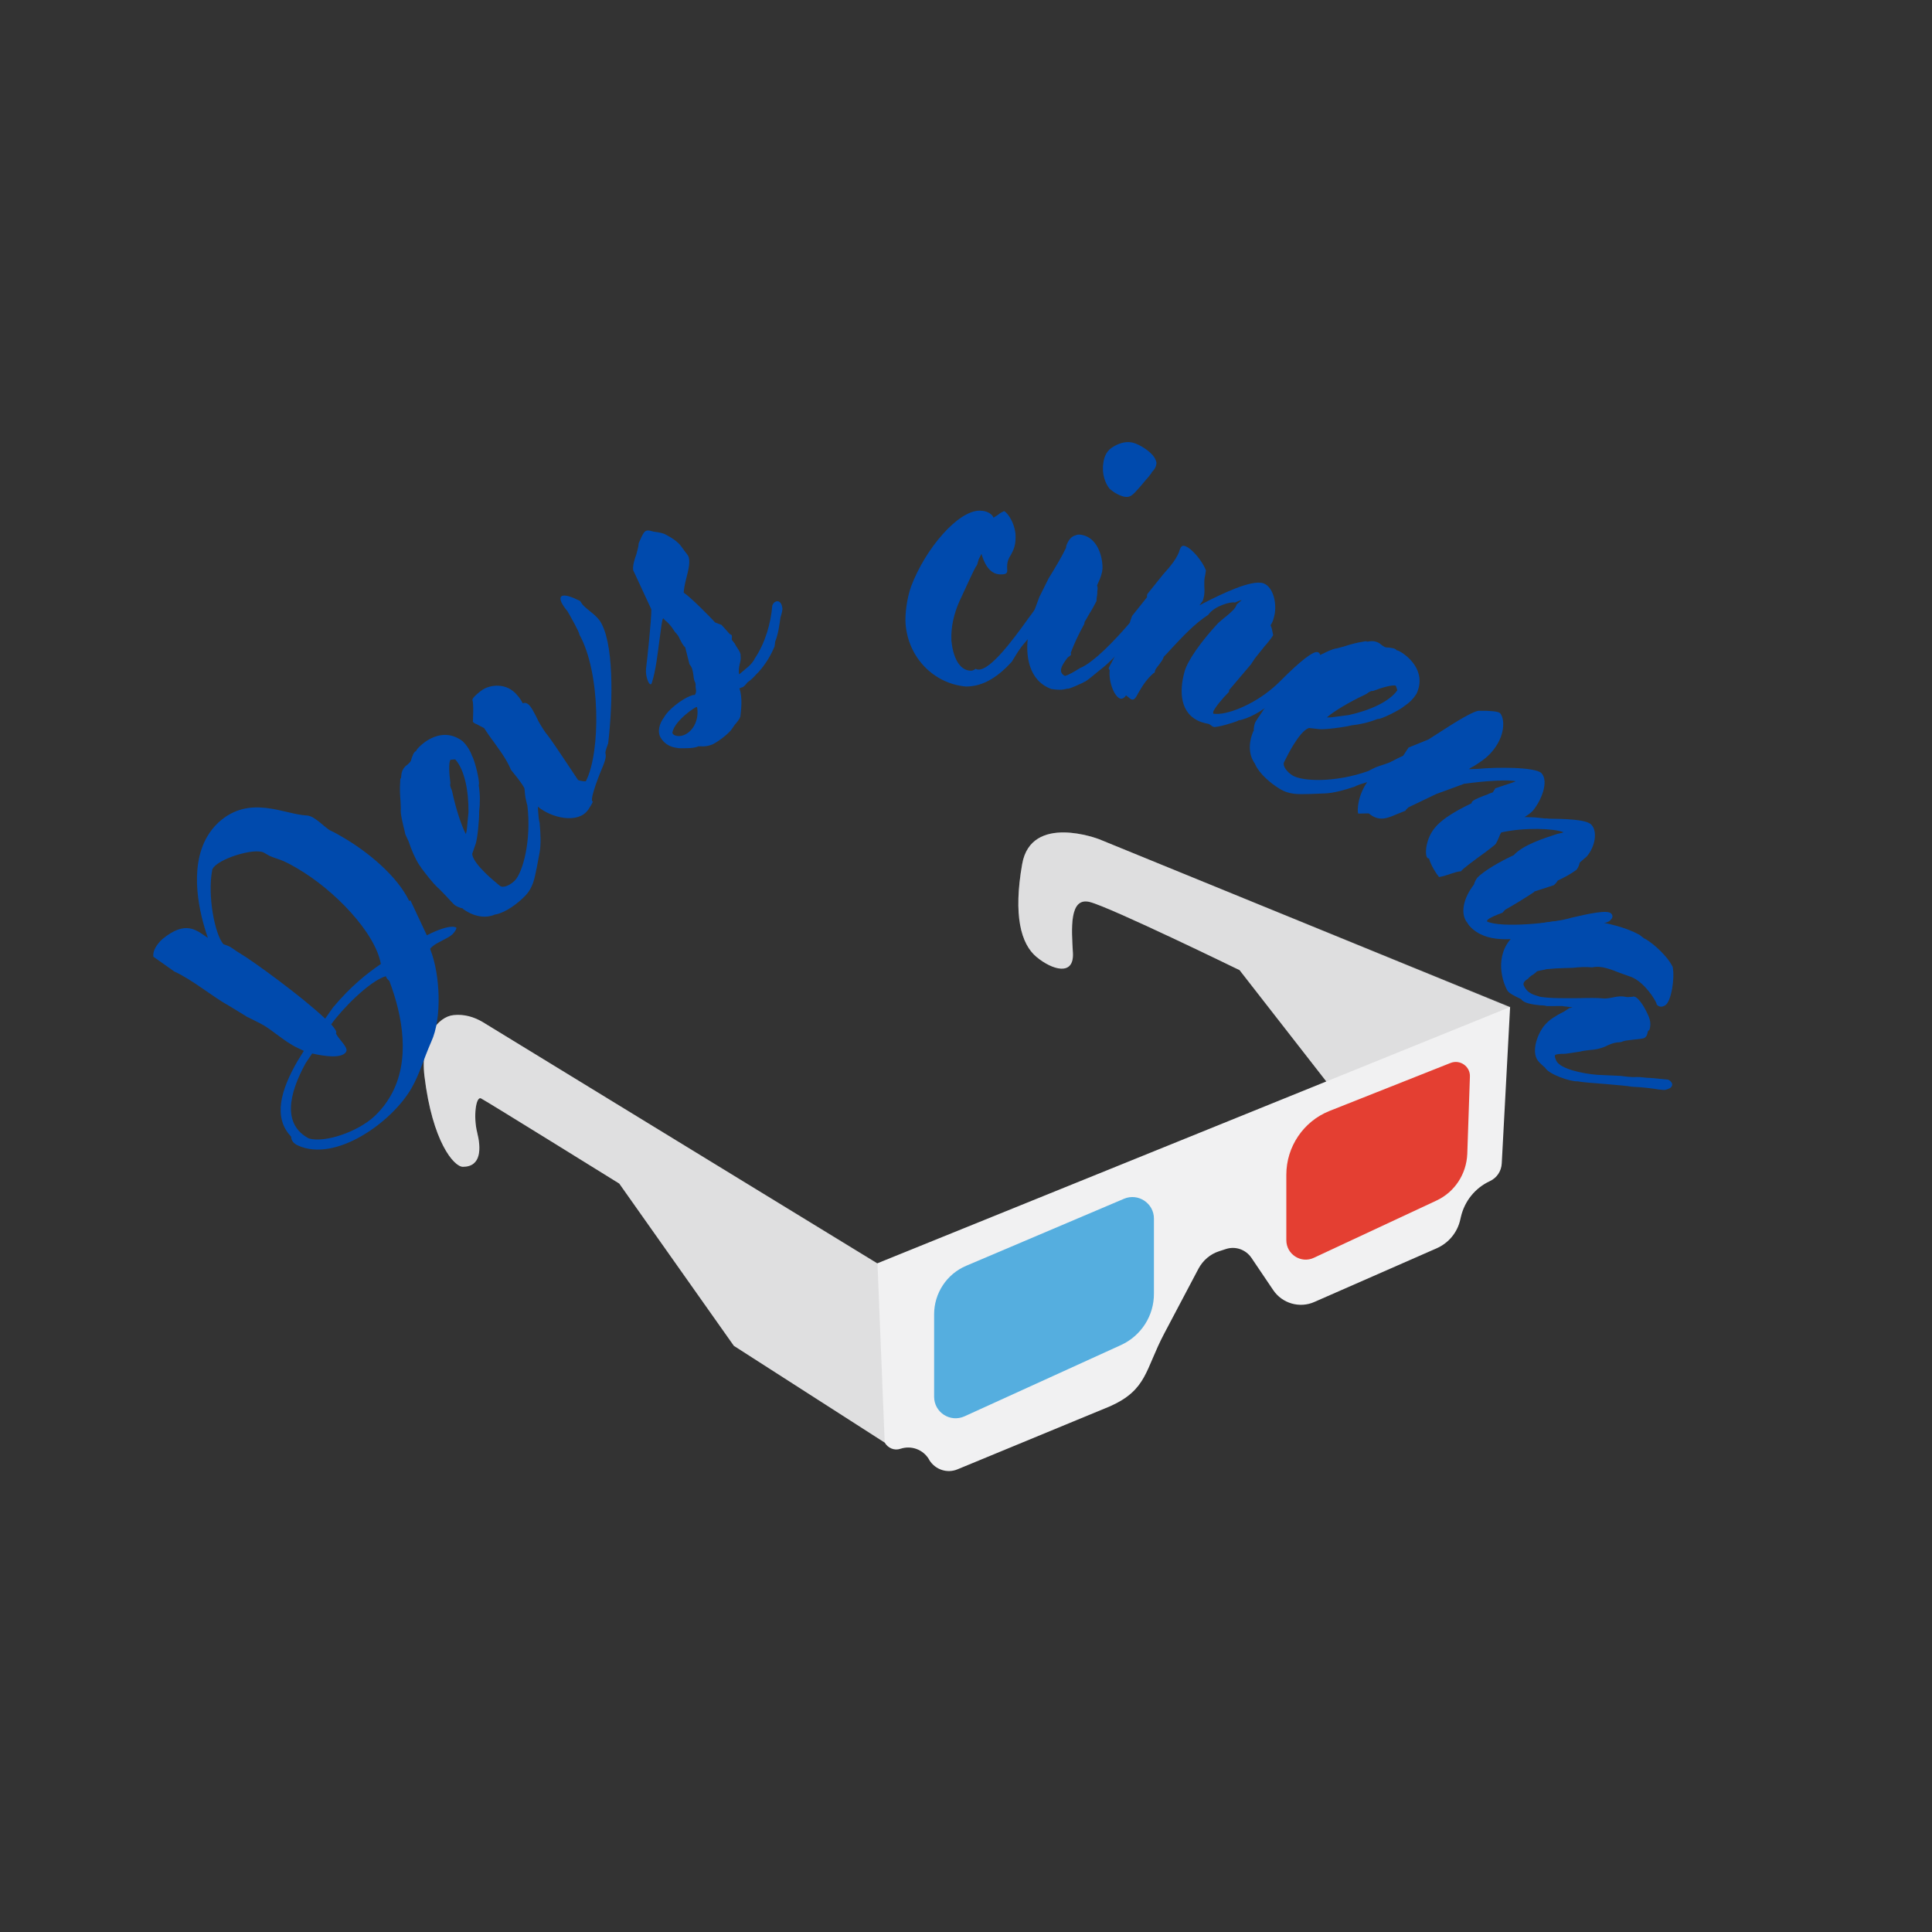 <svg xmlns="http://www.w3.org/2000/svg" xmlns:xlink="http://www.w3.org/1999/xlink" width="500" zoomAndPan="magnify" viewBox="0 0 375 375" height="500" preserveAspectRatio="xMidYMid meet" version="1.0"><rect x="0" y="0" width="375" height="375" fill="#333333" stroke="none"/><defs><g/><clipPath id="id1"><path d="M 82 161 L 293.488 161 L 293.488 286 L 82 286 Z M 82 161 " clip-rule="nonzero"/></clipPath><clipPath id="id2"><path d="M 197 161 L 293.488 161 L 293.488 210 L 197 210 Z M 197 161 " clip-rule="nonzero"/></clipPath></defs><g clip-path="url(#id1)"><path fill="rgb(94.51%, 94.51%, 94.899%)" d="M 213.32 162.883 C 213.32 162.883 200.152 157.789 198.402 167.719 C 196.656 177.645 198.148 183.211 201.176 185.734 C 204.199 188.258 208.504 189.543 208.25 184.965 C 207.992 180.383 207.48 174.051 211.531 175.078 C 215.582 176.105 240.598 188.301 240.598 188.301 L 257.434 209.91 L 170.273 245.215 L 93.727 198.402 C 92.02 197.375 90.059 196.816 88.059 197.031 C 85.074 197.289 81.492 201.48 82.387 208.883 C 83.922 221.594 88.102 226.473 89.848 226.473 C 93.469 226.473 93.383 222.836 92.617 219.797 C 91.852 216.758 92.363 212.691 93.383 213.207 C 94.406 213.719 120.195 229.727 120.195 229.727 L 142.441 261.219 L 171.723 280.008 C 172.32 281.035 173.555 281.633 174.793 281.203 C 176.879 280.52 179.141 281.332 180.289 283.215 L 180.375 283.387 C 181.527 285.27 183.871 286.039 185.875 285.184 L 215.496 272.945 C 222.656 269.734 222.273 265.883 225.938 258.91 L 232.629 246.242 C 233.48 244.66 234.887 243.418 236.637 242.863 L 237.957 242.434 C 239.789 241.836 241.793 242.52 242.902 244.145 L 247.121 250.395 C 248.867 253.004 252.277 253.988 255.133 252.703 L 278.832 242.305 C 281.176 241.277 282.879 239.227 283.434 236.742 L 283.562 236.188 C 284.285 233.105 286.332 230.582 289.188 229.254 C 290.551 228.613 291.402 227.328 291.488 225.832 L 293.109 195.492 Z M 213.32 162.883 " fill-opacity="1" fill-rule="nonzero"/></g><path fill="rgb(33.33%, 68.239%, 87.45%)" d="M 217.539 261.094 L 187.195 274.914 C 184.426 276.156 181.312 274.145 181.312 271.105 L 181.312 255.102 C 181.312 250.992 183.785 247.27 187.535 245.688 L 218.18 232.676 C 220.906 231.523 223.977 233.535 223.977 236.527 L 223.977 251.035 C 224.02 255.359 221.504 259.293 217.539 261.094 Z M 217.539 261.094 " fill-opacity="1" fill-rule="nonzero"/><path fill="rgb(89.409%, 24.709%, 19.609%)" d="M 278.832 233.02 L 255.004 244.145 C 252.531 245.301 249.676 243.461 249.676 240.723 L 249.676 228.012 C 249.676 222.578 253 217.656 258.031 215.645 L 281.559 206.316 C 283.391 205.59 285.395 207 285.309 208.969 L 284.797 223.992 C 284.625 227.926 282.324 231.395 278.832 233.02 Z M 278.832 233.02 " fill-opacity="1" fill-rule="nonzero"/><g clip-path="url(#id2)"><path fill="rgb(57.649%, 57.249%, 57.249%)" d="M 293.234 195.406 L 213.32 162.883 C 213.32 162.883 200.152 157.789 198.402 167.719 C 196.656 177.645 198.148 183.211 201.176 185.734 C 204.199 188.258 208.504 189.543 208.25 184.965 C 207.992 180.383 207.48 174.051 211.531 175.078 C 215.582 176.105 240.598 188.301 240.598 188.301 L 257.434 209.91 Z M 293.234 195.406 " fill-opacity="0.2" fill-rule="nonzero"/></g><path fill="rgb(57.649%, 57.249%, 57.249%)" d="M 170.316 245.172 L 93.727 198.402 C 92.02 197.375 90.059 196.816 88.059 197.031 C 85.074 197.289 81.492 201.48 82.387 208.883 C 83.922 221.594 88.102 226.473 89.848 226.473 C 93.469 226.473 93.383 222.836 92.617 219.797 C 91.852 216.758 92.363 212.691 93.383 213.207 C 94.406 213.719 120.195 229.727 120.195 229.727 L 142.441 261.219 L 171.723 280.008 Z M 170.316 245.172 " fill-opacity="0.176" fill-rule="nonzero"/><g fill="rgb(0%, 29.019%, 67.839%)" fill-opacity="1"><g transform="translate(69.505, 213.438)"><g><path d="M 18.902 -32.832 C 19.016 -33.027 19.062 -33.262 19.102 -33.324 C 19.141 -33.391 18.121 -34.324 13.344 -31.898 L 10.168 -38.664 C 10.027 -38.574 10 -38.676 9.926 -38.547 C 7.574 -43.453 1.82 -48.164 -3.039 -50.973 C -3.816 -51.426 -4.594 -51.875 -5.281 -52.184 C -6.328 -52.617 -8.359 -55.09 -9.965 -55.152 C -14.348 -55.352 -21.051 -59.316 -27.09 -53.812 C -28.012 -52.961 -28.742 -52 -29.305 -51.027 C -32.902 -44.805 -30.785 -36.055 -29.156 -31.395 C -31.348 -32.836 -33.398 -34.973 -38.062 -31.098 C -38.457 -30.719 -38.961 -30.145 -39.297 -29.562 C -39.637 -28.98 -39.805 -28.387 -39.742 -27.746 L -35.691 -24.883 C -32.066 -23.219 -28.371 -20.043 -24.961 -18.156 L -22.02 -16.367 C -21.695 -16.18 -21.602 -16.039 -21.305 -15.957 L -19.027 -14.809 C -17.07 -13.852 -15.207 -11.996 -12.676 -10.531 C -12.031 -10.156 -11.344 -9.848 -10.594 -9.5 L -10.527 -9.465 C -10.902 -8.816 -11.379 -8.141 -11.754 -7.492 C -15.016 -1.852 -16.551 3.488 -12.984 7.195 C -12.996 7.965 -12.461 8.535 -11.711 8.883 C -4.336 12.281 6.582 4.324 10.328 -2.156 C 11.941 -4.945 12.605 -7.586 14.203 -11.246 C 16.324 -15.812 15.934 -24.258 14.047 -29.07 C 14.02 -29.172 13.992 -29.273 14.027 -29.34 C 14.102 -29.469 14.242 -29.562 14.422 -29.719 C 15.203 -30.477 17.504 -31.309 18.285 -32.066 C 18.465 -32.223 18.754 -32.574 18.902 -32.832 Z M -26.145 -30.172 C -27.805 -32.082 -29.262 -39.586 -28.324 -44.496 C -28.352 -44.598 -28.277 -44.727 -28.203 -44.855 C -27.117 -46.734 -20.344 -48.875 -18.352 -47.98 L -17.25 -47.344 C -16.371 -46.922 -15.145 -46.645 -14.07 -46.109 C -13.32 -45.762 -12.605 -45.352 -11.895 -44.938 C -4.57 -40.703 3.344 -32.402 4.418 -26.332 C 1.688 -24.453 -1.305 -22.121 -4.883 -17.875 L -6.391 -15.719 C -10.734 -19.875 -20.531 -27.012 -22.996 -28.438 C -23.902 -28.961 -24.566 -29.605 -25.355 -29.887 Z M 6.062 -23.047 C 8.637 -16.281 10.254 -7.562 6.281 -0.691 C 5.457 0.734 4.438 2.047 3.121 3.277 C -0.043 6.203 -6.352 8.438 -9.551 7.539 C -14.719 4.809 -13.453 -1.121 -10.168 -7.094 L -8.914 -8.961 C -6.402 -8.375 -3.34 -7.984 -2.395 -9.168 L -2.32 -9.301 C -1.832 -10.141 -3.691 -11.562 -4.316 -12.875 C -4.035 -13.059 -4.434 -13.723 -5.219 -14.609 C -3.234 -17.441 2.137 -22.984 5.383 -23.961 C 5.555 -23.516 5.711 -23.336 6.062 -23.047 Z M 6.062 -23.047 "/></g></g></g><g fill="rgb(0%, 29.019%, 67.839%)" fill-opacity="1"><g transform="translate(91.743, 178.299)"><g><path d="M -10.383 -33.32 C -10.594 -33.109 -10.855 -32.844 -11.016 -32.473 C -11.121 -32.473 -11.172 -32.418 -11.277 -32.312 C -11.488 -32.098 -11.648 -31.621 -11.805 -31.25 C -11.91 -30.828 -12.016 -30.508 -12.172 -30.352 L -12.543 -29.977 C -12.699 -29.82 -12.91 -29.711 -13.07 -29.551 C -13.438 -29.18 -13.809 -28.598 -13.859 -27.695 L -13.91 -27.219 L -13.961 -27.273 C -14.066 -27.062 -14.066 -26.848 -14.066 -26.531 C -14.168 -25.367 -14.109 -24.043 -14 -22.773 L -13.941 -21.344 C -14.098 -20.441 -13.508 -18.273 -13.188 -16.898 L -13.078 -16.371 L -12.438 -14.996 C -11.902 -13.41 -11.262 -11.82 -10.359 -10.395 C -10.254 -10.289 -10.145 -10.078 -10.039 -9.973 C -10.039 -9.867 -9.934 -9.762 -9.879 -9.707 C -8.922 -8.441 -7.914 -7.121 -6.797 -6.012 C -6.691 -6.012 -6 -5.223 -5.203 -4.43 C -4.461 -3.586 -3.664 -2.793 -3.664 -2.793 C -3.238 -2.371 -2.547 -2.109 -1.859 -1.953 L -1.914 -1.898 C 0.793 0.051 3.07 -0.223 4.391 -0.809 L 4.496 -0.809 C 6.508 -1.238 8.672 -2.887 10.098 -4.32 C 11.734 -5.969 11.992 -7.719 12.461 -9.996 L 12.98 -12.75 C 13.293 -14.34 13.18 -16.668 13.016 -18.309 L 13.016 -18.52 C 12.641 -19.844 12.738 -21.75 12.523 -23.23 L 12.199 -25.664 L 11.879 -26.301 C 11.824 -26.457 11.824 -26.566 11.719 -26.672 L 11.559 -27.359 C 11.395 -28.785 11.07 -30.375 10.75 -31.219 C 10.531 -32.914 10.371 -34.129 9.73 -34.656 C 9.414 -34.867 9.309 -34.973 9.203 -34.867 C 9.203 -34.867 9.203 -34.762 9.148 -34.602 L 9.098 -34.656 L 8.938 -34.285 C 8.832 -34.18 8.676 -33.914 8.625 -33.648 C 8.309 -33.012 9.059 -30.156 9.703 -27.512 C 10.078 -26.082 10.086 -24.387 10.246 -23.488 C 10.352 -23.066 10.461 -22.43 10.621 -21.953 C 11.438 -15.129 9.711 -8.926 8.184 -7.387 C 7.285 -6.484 5.91 -5.844 5.273 -6.371 C 4.582 -6.949 3.469 -7.848 2.457 -8.852 C 1.184 -10.117 0.016 -11.488 -0.094 -12.547 L 0.586 -14.508 C 0.902 -15.355 1.312 -19.277 1.254 -20.707 C 1.461 -22.402 1.453 -24.199 1.184 -25.84 L 1.234 -26.316 C 1.125 -27.906 0.266 -30.973 -0.105 -31.555 C -0.531 -32.719 -1.172 -33.668 -1.914 -34.406 C -6 -37.52 -9.801 -33.906 -10.383 -33.32 Z M -4.324 -26.352 C -4.594 -28.203 -4.652 -30.27 -4.34 -30.801 C -4.02 -30.906 -3.648 -30.855 -3.387 -30.91 C -1.578 -28.902 -0.77 -24.828 -0.809 -20.645 L -1.016 -18.527 C -1.066 -17.84 -1.117 -17.043 -1.324 -16.41 C -2.07 -17.781 -3.246 -21.168 -4 -24.766 C -4.055 -24.816 -4.055 -25.027 -4.105 -25.082 C -4.266 -25.348 -4.32 -25.715 -4.375 -25.875 Z M -4.324 -26.352 "/></g></g></g><g fill="rgb(0%, 29.019%, 67.839%)" fill-opacity="1"><g transform="translate(106.613, 161.508)"><g><path d="M -0.73 -19.312 C -1.398 -20.309 -2.02 -21.242 -2.539 -22.426 C -2.895 -23.09 -3.203 -23.695 -3.496 -24.129 C -3.992 -24.879 -4.512 -25.25 -5.156 -25 C -5.426 -25.543 -5.801 -26.102 -6.152 -26.496 C -8.273 -29.133 -11.512 -28.594 -13.008 -27.594 C -13.441 -27.305 -15.043 -26.059 -14.918 -25.602 C -14.625 -24.895 -14.832 -21.426 -14.832 -21.426 C -14.668 -21.18 -14.461 -21.137 -14.273 -20.992 L -14.312 -21.055 L -12.652 -20.184 C -12.113 -19.371 -11.406 -18.312 -10.844 -17.605 C -10.305 -16.797 -9.703 -16.027 -9.203 -15.281 C -8.496 -14.223 -7.895 -13.184 -7.418 -12.062 C -6.461 -10.902 -5.777 -10.008 -5.234 -9.199 C -4.863 -8.637 -4.344 -7.723 -4.051 -7.289 L -3.012 -5.73 C -1.102 -3.406 3.945 -1.641 6.625 -3.43 C 7.496 -4.012 7.809 -4.758 8.203 -5.379 L 8.473 -5.922 C 7.766 -5.898 9.133 -9.785 10.465 -12.918 C 11.105 -14.52 10.98 -14.977 10.898 -15.371 C 10.836 -15.598 11.312 -16.906 11.438 -17.262 C 12.41 -25.648 12.535 -37.07 9.77 -41.078 C 9.168 -41.848 8.566 -42.344 8.004 -42.781 C 7.402 -43.277 6.84 -43.715 6.445 -44.172 L 5.988 -44.855 C 4.371 -45.668 2.957 -46.164 2.398 -45.789 C 2.023 -45.543 2.105 -44.875 2.77 -43.879 C 2.938 -43.633 3.227 -43.195 3.5 -42.926 C 4.059 -41.949 5.785 -38.961 5.867 -38.293 C 9.961 -30.945 10.004 -15.496 7.098 -9.867 C 6.871 -9.805 5.875 -9.949 5.582 -10.113 L 2.715 -14.414 C 0.43 -17.84 -0.379 -18.918 -0.73 -19.312 Z M -0.73 -19.312 "/></g></g></g><g fill="rgb(0%, 29.019%, 67.839%)" fill-opacity="1"><g transform="translate(129.321, 146.304)"><g><path d="M -0.59 -26.293 C -0.285 -25.93 -0.035 -25.707 0.062 -25.668 C 0.812 -25 1.258 -24.289 1.676 -23.648 C 2.203 -23.137 2.465 -22.676 2.66 -22.191 C 2.953 -21.66 3.176 -21.105 3.676 -20.66 L 4.508 -17.363 C 5.094 -16.711 5.164 -15.934 5.273 -15.25 C 5.301 -14.777 5.398 -14.332 5.539 -13.984 C 5.719 -13.734 5.719 -13.332 5.691 -13 C 5.719 -12.93 5.703 -12.762 5.73 -12.691 C 5.855 -12.18 5.785 -11.746 5.523 -11.398 C 5.258 -11.457 4.98 -11.344 4.562 -11.176 C 2.965 -10.539 0.309 -8.508 -0.414 -7.09 C -1.32 -5.922 -1.793 -4.281 -1.082 -3.113 C -0.348 -1.879 0.875 -1.238 2.211 -1.125 L 2.309 -1.082 C 3.852 -1.055 5.227 -1.043 6.062 -1.375 L 6.27 -1.457 C 6.438 -1.445 6.535 -1.402 6.676 -1.457 C 7.438 -1.359 8.258 -1.527 8.953 -1.805 C 10.109 -2.348 12.332 -4.043 12.848 -4.973 L 13.309 -5.641 C 13.754 -6.141 14.238 -6.738 14.379 -7.199 C 14.52 -8.465 14.852 -10.855 14.199 -12.691 L 14.965 -12.996 C 15.215 -13.176 15.59 -13.648 15.812 -13.898 C 16.453 -14.316 17.078 -14.969 17.523 -15.473 L 17.926 -15.875 C 19.484 -17.625 20.402 -19.363 21.027 -20.824 L 21.141 -21.754 C 21.777 -23.383 21.945 -24.98 22.168 -26.441 C 22.449 -27.355 22.641 -28.082 22.504 -28.43 C 22.352 -29.414 21.809 -29.762 21.254 -29.539 C 20.973 -29.43 20.75 -29.18 20.586 -28.789 C 20.293 -25.285 19.207 -21.547 17.246 -18.586 L 17.094 -18.363 L 17.16 -18.391 C 16.773 -17.75 16.176 -17.027 15.422 -16.484 L 14.156 -15.414 C 14.004 -16 14.102 -16.766 14.254 -17.391 C 14.41 -18.016 14.52 -18.543 14.422 -18.988 C 14.492 -19.422 14.227 -19.879 13.812 -20.52 C 13.629 -20.77 13.422 -21.09 13.312 -21.367 L 12.824 -21.98 C 12.727 -22.02 12.688 -22.328 12.727 -22.426 C 12.727 -22.828 12.879 -23.051 12.324 -23.23 L 10.727 -25.012 L 9.488 -25.484 C 8.473 -26.609 4.691 -30.422 3.387 -31.27 C 3.414 -32.004 3.637 -33.062 3.887 -34.051 C 4.332 -35.758 4.75 -37.539 4.223 -38.457 C 3.984 -38.848 3.707 -39.137 3.527 -39.391 L 2.984 -40.141 C 2.207 -41.281 0.859 -42.031 -0.363 -42.672 C -1.215 -42.977 -1.879 -43.031 -2.477 -43.117 L -2.84 -43.215 C -3.297 -43.352 -3.633 -43.383 -3.91 -43.27 C -4.328 -43.102 -4.648 -42.492 -5.191 -41.227 L -5.355 -40.836 C -5.371 -40.266 -5.609 -39.445 -5.801 -38.723 C -6.191 -37.68 -6.527 -36.5 -6.43 -35.652 L -2.898 -28.031 C -2.844 -26.277 -3.762 -17.688 -3.93 -16.492 C -4.055 -14.988 -3.391 -13.32 -2.973 -13.488 C -2.902 -13.516 -2.859 -13.613 -2.82 -13.711 C -2.012 -16.129 -1.648 -19.66 -1.301 -22.219 C -0.98 -24.441 -0.844 -26.113 -0.59 -26.293 Z M 1.184 -4.102 C 1.613 -6.449 5.746 -9.23 5.969 -9.078 C 6.398 -6.992 5.48 -4.449 3.395 -3.613 C 2.422 -3.227 1.266 -3.488 1.184 -4.102 Z M 1.184 -4.102 "/></g></g></g><g fill="rgb(0%, 29.019%, 67.839%)" fill-opacity="1"><g transform="translate(175.876, 132.607)"><g><path d="M 19 -33.395 C 18.098 -32.949 18.172 -32.949 17.797 -32.652 L 16.973 -32.129 C 16.75 -32.656 16.004 -33.48 14.281 -33.488 C 10.09 -33.504 3.77 -26.191 0.973 -18.789 C 0.141 -16.473 -0.246 -13.328 -0.105 -11.531 C 0.395 -4.941 5.391 0.098 11.602 0.645 C 14.297 0.656 17.223 -0.531 20.531 -4.188 C 21.359 -5.531 21.965 -6.652 23.094 -7.922 L 23.844 -8.816 L 24.75 -10.086 C 25.051 -10.535 25.426 -10.98 25.875 -11.504 L 26.555 -12.699 L 26.555 -12.625 C 30.09 -17.105 31.227 -20.242 31.23 -20.77 C 31.156 -21.293 30.785 -21.594 30.258 -21.594 C 29.211 -21.598 27.703 -19.133 26.496 -16.895 C 25.895 -15.773 25.289 -14.652 24.539 -13.68 L 23.711 -12.562 C 20.621 -8.23 16.406 -2.633 14.086 -2.641 C 13.938 -2.641 13.789 -2.641 13.488 -2.793 C 13.113 -2.496 12.812 -2.422 12.59 -2.422 C 10.191 -2.43 9.082 -5.355 8.793 -8.203 C 8.652 -10.973 9.336 -13.59 10.32 -15.832 L 12.434 -20.391 C 12.961 -21.512 13.34 -22.336 13.793 -23.008 L 14.094 -24.055 L 14.625 -25.102 C 14.992 -23.828 15.957 -21.129 18.277 -21.117 C 18.949 -21.117 19.699 -21.113 19.629 -21.938 C 19.484 -23.586 19.938 -24.258 20.391 -25.004 C 20.84 -25.898 21.371 -26.797 21.227 -29.043 C 20.863 -31.816 19.297 -33.395 19 -33.395 Z M 19 -33.395 "/></g></g></g><g fill="rgb(0%, 29.019%, 67.839%)" fill-opacity="1"><g transform="translate(197.531, 132.765)"><g><path d="M 20.484 -7.195 L 20.496 -7.266 L 20.812 -7.824 L 20.801 -7.75 C 22.461 -9.609 23.887 -11.426 25.109 -12.898 L 25.867 -13.84 C 26.16 -14.25 26.527 -14.645 26.793 -14.906 L 26.805 -14.98 C 26.977 -15.105 27 -15.25 26.949 -15.41 C 27.473 -16.312 27.176 -16.816 26.656 -16.898 C 26.289 -16.957 25.895 -16.867 25.465 -16.559 C 22.93 -13.02 18.754 -8.227 15.582 -5.473 L 14.973 -4.965 C 14.102 -4.27 13.148 -3.512 12.176 -3.137 C 10.828 -2.289 9.75 -1.703 9.195 -1.566 C 8.629 -1.809 8.332 -2.309 8.414 -2.828 C 8.52 -3.492 9.02 -4.246 9.691 -5.125 L 10.031 -5.375 C 10.375 -5.621 10.387 -5.695 10.348 -5.93 L 10.285 -6.016 C 10.953 -7.805 11.875 -9.781 12.93 -11.66 L 13.004 -12.102 C 13.199 -12.375 13.5 -12.859 13.621 -13.141 C 14.133 -13.969 14.754 -15.008 15.312 -16.133 C 15.285 -16.441 15.332 -16.734 15.383 -17.031 C 15.418 -17.254 15.488 -17.695 15.449 -17.93 C 15.484 -18.152 15.543 -18.523 15.504 -18.754 L 15.465 -18.988 C 15.391 -19 15.402 -19.074 15.414 -19.148 L 15.66 -19.715 C 16.109 -20.629 16.422 -21.641 16.465 -22.395 C 16.508 -25.039 15.316 -28.492 12.359 -28.961 C 11.914 -29.035 11.531 -29.02 11.203 -28.844 C 10.414 -28.668 9.84 -27.926 9.441 -26.852 L 9.371 -26.406 C 8.461 -24.504 7.23 -22.504 6.004 -20.5 L 4.219 -16.918 C 3.562 -15.203 3.02 -13.695 2.562 -12.254 L 2.352 -10.922 C 2.281 -10.48 2.133 -10.047 2.062 -9.602 C 1.414 -5.535 2.148 -0.641 6.52 0.965 C 7.629 1.141 8.602 1.223 9.719 0.867 L 9.707 0.941 C 10.652 0.715 11.645 0.191 12.789 -0.309 L 12.715 -0.32 L 13.117 -0.484 C 13.879 -0.969 14.676 -1.676 15.457 -2.309 L 16.242 -2.941 C 17.625 -4.012 18.809 -5.262 19.91 -6.449 Z M 25 -39.758 C 25.453 -40.219 25.758 -40.699 26.035 -41.035 L 25.965 -41.047 C 26.5 -41.566 26.891 -42.109 26.945 -42.938 C 26.871 -43.402 26.582 -43.98 26.199 -44.422 C 25.105 -45.656 23.02 -46.824 21.973 -46.914 C 20.863 -47.09 19.512 -46.699 18.324 -45.906 C 17.477 -45.355 16.793 -44.406 16.621 -42.84 C 16.301 -40.844 16.98 -38.918 17.871 -37.863 C 18.738 -37.117 19.715 -36.582 20.664 -36.355 C 21.848 -36.168 22.203 -36.488 23.875 -38.422 Z M 25 -39.758 "/></g></g></g><g fill="rgb(0%, 29.019%, 67.839%)" fill-opacity="1"><g transform="translate(213.524, 134.585)"><g><path d="M 9.184 -19.293 C 9.133 -19.152 9.082 -19.012 9.102 -18.848 L 9.121 -18.68 L 6.215 -15.031 L 5.859 -14.047 C 5.809 -13.906 5.828 -13.738 5.801 -13.668 C 5.75 -13.527 5.797 -13.43 5.746 -13.289 C 4.816 -12.035 3.93 -10.68 3.305 -9.395 C 3.281 -9.324 3.301 -9.156 3.344 -9.062 L 3.273 -9.086 C 3.289 -8.684 3.207 -8.234 3.105 -7.953 C 2.922 -7.223 2.527 -6.57 2.254 -6.031 C 2.031 -5.637 1.832 -5.309 1.656 -4.816 L 1.863 -4.504 C 1.637 -2.117 2.805 0.613 3.859 0.992 C 4.211 1.121 4.668 0.965 5.035 0.383 L 5.965 1.117 L 6.105 1.168 C 6.668 1.371 6.969 0.762 7.438 -0.105 C 8.031 -1.086 8.801 -2.559 10.422 -3.965 L 10.398 -3.895 C 10.59 -3.984 10.664 -4.195 10.672 -4.43 C 10.797 -4.785 11.211 -5.27 11.504 -5.645 C 11.848 -6.156 12.238 -6.574 12.344 -7.09 C 12.828 -7.555 13.367 -8.156 13.902 -8.758 C 15.969 -10.957 18.328 -13.531 21.023 -15.266 C 22.105 -16.945 25.465 -17.883 26.172 -17.629 C 26.746 -17.898 27.199 -18.055 27.461 -18.117 C 27.438 -18.047 27.438 -18.047 26.977 -17.656 L 26.516 -17.266 C 26.309 -16.465 25.414 -15.75 24.496 -14.969 C 23.844 -14.488 23.117 -13.793 22.902 -13.633 C 19.641 -10.113 16.922 -6.316 16.371 -4.129 C 15.332 -0.363 15.484 4.07 19.641 5.566 C 20.066 5.719 20.582 5.828 21.102 5.934 L 21.43 6.133 C 21.613 6.277 21.801 6.426 22.012 6.5 C 22.574 6.703 26.059 5.652 26.824 5.289 L 26.754 5.266 C 28.68 5.004 31.848 3.281 33.188 1.773 L 37.266 -1.371 C 38.375 -2.246 39.059 -3.035 39.785 -3.727 L 42.164 -6.133 C 42.477 -6.34 42.676 -6.664 42.707 -6.973 C 42.832 -7.324 42.703 -7.848 42.281 -8 C 41.293 -8.355 38.219 -5.566 36.012 -3.418 C 35.137 -2.539 34.266 -1.66 33.586 -1.105 C 29.766 2.211 24.457 4.355 21.977 3.941 C 21.934 3.848 21.984 3.707 21.965 3.539 C 22.34 2.719 23.512 1.23 25.02 -0.297 C 25.043 -0.367 25.023 -0.531 25.074 -0.672 L 29.363 -5.73 L 29.391 -5.801 L 30.078 -6.828 L 31.957 -9.176 C 32.496 -9.777 33.055 -10.449 33.598 -11.289 C 33.43 -12.148 33.324 -12.742 33.098 -13.223 C 33.469 -13.805 33.645 -14.297 33.754 -14.816 C 34.426 -17.121 33.703 -20.645 31.73 -21.355 C 29.406 -22.191 23.293 -19.141 20.176 -17.559 L 19.289 -17.082 L 19.926 -17.969 C 20.332 -19.094 20.285 -20.066 20.23 -20.805 C 20.223 -21.441 20.215 -22.082 20.324 -22.602 C 20.398 -22.812 20.43 -23.121 20.488 -23.496 L 20.543 -23.875 C 19.945 -25.523 17.922 -28.082 16.512 -28.59 C 15.949 -28.793 15.68 -28.492 15.477 -27.93 C 15.109 -26.469 13.793 -24.797 12.211 -23.059 Z M 9.184 -19.293 "/></g></g></g><g fill="rgb(0%, 29.019%, 67.839%)" fill-opacity="1"><g transform="translate(241.855, 144.2)"><g><path d="M 30.152 -17.574 C 29.898 -17.73 29.582 -17.93 29.184 -18 C 29.16 -18.102 29.098 -18.145 28.969 -18.223 C 28.715 -18.379 28.215 -18.426 27.816 -18.496 C 27.383 -18.504 27.047 -18.535 26.855 -18.652 L 26.41 -18.93 C 26.223 -19.051 26.07 -19.23 25.879 -19.352 C 25.434 -19.625 24.781 -19.855 23.895 -19.703 L 23.418 -19.645 L 23.457 -19.711 C 23.227 -19.766 23.02 -19.719 22.711 -19.645 C 21.555 -19.484 20.277 -19.133 19.062 -18.738 L 17.684 -18.363 C 16.77 -18.316 14.789 -17.254 13.52 -16.633 L 13.027 -16.41 L 11.832 -15.477 C 10.406 -14.602 9.004 -13.621 7.816 -12.422 C 7.734 -12.293 7.555 -12.145 7.473 -12.016 C 7.371 -11.992 7.293 -11.867 7.254 -11.801 C 6.23 -10.586 5.172 -9.305 4.34 -7.969 C 4.363 -7.867 3.746 -7.016 3.152 -6.062 C 2.496 -5.148 1.902 -4.195 1.902 -4.195 C 1.586 -3.688 1.484 -2.957 1.488 -2.25 L 1.422 -2.289 C 0.129 0.785 0.902 2.941 1.77 4.098 L 1.793 4.203 C 2.664 6.066 4.754 7.809 6.473 8.875 C 8.441 10.102 10.203 9.961 12.531 9.91 L 15.332 9.801 C 16.949 9.75 19.195 9.117 20.758 8.59 L 20.965 8.543 C 22.168 7.879 24.047 7.551 25.445 7.008 L 27.742 6.148 L 28.289 5.691 C 28.434 5.605 28.535 5.582 28.617 5.453 L 29.25 5.145 C 30.605 4.664 32.082 3.996 32.832 3.492 C 34.438 2.902 35.586 2.473 35.957 1.73 C 36.09 1.375 36.172 1.246 36.043 1.168 C 36.043 1.168 35.941 1.191 35.773 1.176 L 35.812 1.113 L 35.414 1.043 C 35.289 0.965 34.996 0.867 34.727 0.879 C 34.035 0.711 31.418 2.082 28.984 3.301 C 27.676 3.988 26.027 4.371 25.184 4.73 C 24.797 4.93 24.203 5.18 23.773 5.441 C 17.305 7.766 10.875 7.469 9.031 6.32 C 7.949 5.648 7.02 4.453 7.391 3.715 C 7.801 2.91 8.426 1.625 9.176 0.418 C 10.125 -1.109 11.199 -2.555 12.207 -2.898 L 14.273 -2.672 C 15.168 -2.559 19.082 -3.035 20.461 -3.41 C 22.16 -3.586 23.914 -3.996 25.449 -4.625 L 25.926 -4.684 C 27.449 -5.148 30.25 -6.668 30.73 -7.16 C 31.77 -7.84 32.555 -8.672 33.105 -9.562 C 35.223 -14.242 30.852 -17.137 30.152 -17.574 Z M 24.719 -10.109 C 26.461 -10.789 28.461 -11.309 29.047 -11.117 C 29.223 -10.832 29.258 -10.461 29.367 -10.215 C 27.816 -8.004 24.027 -6.305 19.941 -5.41 L 17.832 -5.133 C 17.148 -5.027 16.363 -4.902 15.695 -4.961 C 16.867 -5.996 19.902 -7.898 23.242 -9.438 C 23.281 -9.504 23.488 -9.551 23.527 -9.613 C 23.75 -9.828 24.098 -9.965 24.242 -10.051 Z M 24.719 -10.109 "/></g></g></g><g fill="rgb(0%, 29.019%, 67.839%)" fill-opacity="1"><g transform="translate(260.839, 155.125)"><g><path d="M 4.836 2.754 C 6.797 4.406 8.41 3.715 10.234 2.926 L 11.953 2.242 C 12.012 2.082 12.121 1.98 12.285 1.828 L 12.555 1.57 L 17.938 -1.008 L 23.512 -3.051 L 23.457 -3 C 27.344 -3.562 32.012 -3.836 33.379 -3.477 C 33.004 -3.328 32.254 -3.035 31.129 -2.699 L 29.414 -2.121 L 28.914 -1.34 C 28.645 -1.191 28.109 -1.102 27.945 -0.949 C 26.875 -0.559 25.426 -0.023 24.992 0.387 L 24.883 0.488 L 24.766 0.801 C 22.074 2.094 19.324 3.645 17.891 5.293 C 15.859 7.504 15.648 10.785 16.211 11.383 C 16.418 11.602 16.473 11.445 16.527 11.5 C 16.957 12.945 17.863 14.352 18.477 15.113 C 20.234 14.797 21.422 14.094 22.75 13.98 C 22.918 13.613 25.523 11.688 27.367 10.367 C 28.398 9.605 29.27 8.895 29.324 8.844 C 29.652 8.535 29.832 7.957 30.113 7.383 C 30.23 7.07 30.348 6.758 30.566 6.445 C 35.156 5.43 40.816 5.664 42.648 6.414 C 42.379 6.562 41.898 6.602 41.418 6.742 C 39.062 7.516 34.836 8.809 32.969 10.867 C 30.387 12.055 27.254 13.859 25.941 15.195 C 25.664 15.559 25.383 16.023 25.262 16.551 C 23.215 19.188 22.648 21.977 23.758 23.707 L 23.859 23.816 C 24.062 24.141 24.211 24.41 24.469 24.684 C 27.594 28.016 32.754 27.281 37.438 26.586 L 39.086 26.375 C 42.707 25.855 46.492 25.078 49.219 24.266 L 49.164 24.316 L 50.871 23.949 C 51.301 23.855 51.68 23.605 51.844 23.344 C 52.227 22.984 52.242 22.562 51.883 22.18 C 51.168 21.414 47.43 22.246 44.23 22.992 C 40.645 24.094 30.441 25.035 27.785 23.73 C 27.785 23.625 27.844 23.469 27.898 23.418 C 28.336 23.008 29.359 22.562 30.805 22.027 C 30.914 21.926 31.137 21.613 31.301 21.461 C 33.188 20.41 35.133 19.199 36.977 17.988 L 36.922 17.934 L 40.777 16.684 C 41.051 16.426 41.27 16.223 41.496 15.805 C 42.84 15.16 44.078 14.512 45.164 13.699 C 45.496 13.285 45.672 12.816 45.793 12.289 C 46.176 11.93 46.883 11.371 47.156 11.113 C 48.809 9.156 49.273 6.258 48.043 4.945 C 47.07 3.906 42.891 3.824 39.766 3.777 L 39.184 3.707 L 39.238 3.762 L 37.07 3.531 L 35.062 3.465 C 35.656 3.113 36.145 2.758 36.637 2.297 C 38.344 0.289 39.84 -3.477 38.355 -5.062 C 37.125 -6.266 29.656 -6.242 25.988 -5.887 L 24.293 -5.836 C 24.562 -6.09 24.727 -6.141 25.266 -6.438 C 26.293 -7.094 27.59 -7.898 28.578 -9.035 C 31.492 -12.277 31.234 -15.727 30.312 -16.711 C 30.004 -17.039 28.312 -17.199 26.406 -17.156 C 25.566 -17.395 21.727 -15.027 18.859 -13.16 L 16.426 -11.598 L 12.562 -10.027 L 11.504 -8.422 C 9.996 -7.727 8.223 -6.887 7.234 -5.859 C 7.18 -5.805 7.07 -5.703 7.117 -5.543 C 7.008 -5.441 6.793 -5.344 6.684 -5.238 C 6.09 -4.887 5.605 -4.641 5.164 -4.125 C 2.637 -1.238 2.516 2.465 2.824 2.793 Z M 4.836 2.754 "/></g></g></g><g fill="rgb(0%, 29.019%, 67.839%)" fill-opacity="1"><g transform="translate(290.626, 185.127)"><g><path d="M 7.59 3.539 L 7.621 3.438 C 7.82 3.336 8.59 3.199 9.125 3.094 L 9.059 3.129 L 9.492 2.992 C 10.934 2.852 11.836 2.812 13.074 2.77 L 14.648 2.73 C 15.922 2.586 17.059 2.516 18.465 2.641 C 20.105 2.23 22.117 3.055 23.797 3.715 L 25.539 4.34 C 27.887 4.996 30.016 7.863 30.758 9.332 C 30.828 9.469 30.93 9.668 30.93 9.836 C 31.367 10.367 31.973 10.398 32.605 9.992 C 33.805 9.215 34.484 4.59 34.035 2.551 L 33.867 2.219 C 33.121 0.75 30.629 -1.848 28.547 -2.977 L 28.578 -2.91 L 27.605 -3.676 C 24.816 -5.199 21.531 -5.883 18.48 -6.434 L 16.84 -6.359 C 12.383 -6.699 7.363 -6.172 4.461 -4.445 C -0.176 -1.504 0.223 3.75 1.883 7.02 C 2.188 7.621 3.195 8.117 4.301 8.648 L 4.637 8.812 C 5.109 9.582 6.754 9.84 8.262 10 C 8.695 10.031 9.098 9.992 9.602 10.156 L 12.781 10.141 L 12.715 10.172 L 14.594 10.398 C 14.457 10.465 14.66 10.363 14.223 10.5 C 14.156 10.535 14.059 10.5 13.992 10.535 L 13.488 10.871 C 13.055 11.176 12.723 11.348 12.387 11.516 C 12.055 11.684 11.586 11.922 11.289 12.156 C 10.688 12.461 10.02 12.969 9.586 13.441 C 8.156 14.754 6.602 18.312 7.652 20.383 C 7.922 20.918 8.359 21.281 8.832 21.715 L 9.301 22.148 C 10.012 23.383 14.105 24.832 15.578 24.758 C 16.516 24.953 18.863 25.105 21.141 25.293 C 23.25 25.484 25.262 25.641 26.098 25.801 C 28.68 25.922 30.32 26.18 31.324 26.34 C 32.129 26.438 32.566 26.469 32.766 26.367 C 33.133 26.266 33.332 26.164 33.535 26.062 C 33.969 25.758 34.031 25.387 33.863 25.055 C 33.727 24.789 33.426 24.52 33.121 24.422 L 29.773 24.105 C 28.934 24.113 27.73 23.883 26.992 23.922 C 25.688 23.996 24.648 23.766 23.945 23.703 L 19.387 23.496 C 16.676 23.277 12.285 22.398 11.469 20.797 C 11.301 20.461 11.031 19.762 11.23 19.66 C 11.465 19.457 12.199 19.418 13.203 19.414 L 16.016 18.996 C 16.684 18.824 17.32 18.754 17.953 18.684 C 18.926 18.609 19.863 18.473 20.965 17.996 C 22.434 17.25 23.238 17.18 23.738 17.176 C 23.973 17.141 24.273 17.074 24.473 16.973 C 24.609 16.902 25.379 16.766 26.18 16.695 C 27.219 16.586 28.422 16.48 28.59 16.312 C 29.09 15.973 29.121 15.539 29.219 15.07 L 29.254 15.137 L 29.25 14.969 L 29.316 14.934 C 29.387 14.898 29.453 14.867 29.551 14.73 C 29.977 13.258 29.469 12.254 28.828 10.984 C 28.453 10.25 27.102 7.914 26.234 8.355 C 25.598 8.426 25.094 8.43 24.895 8.363 C 24.523 8.297 24.055 8.199 23.121 8.34 C 22.281 8.512 21.445 8.684 20.777 8.688 C 19.438 8.527 17.695 8.57 15.789 8.617 C 13.277 8.629 10.363 8.68 8.352 8.355 C 7.078 7.996 5.902 7.668 5.262 6.398 L 5.16 6.199 C 4.957 5.797 5.152 5.363 5.789 4.957 C 5.988 4.855 6.086 4.719 6.188 4.586 C 6.422 4.383 6.723 4.148 6.988 4.012 Z M 7.59 3.539 "/></g></g></g></svg>